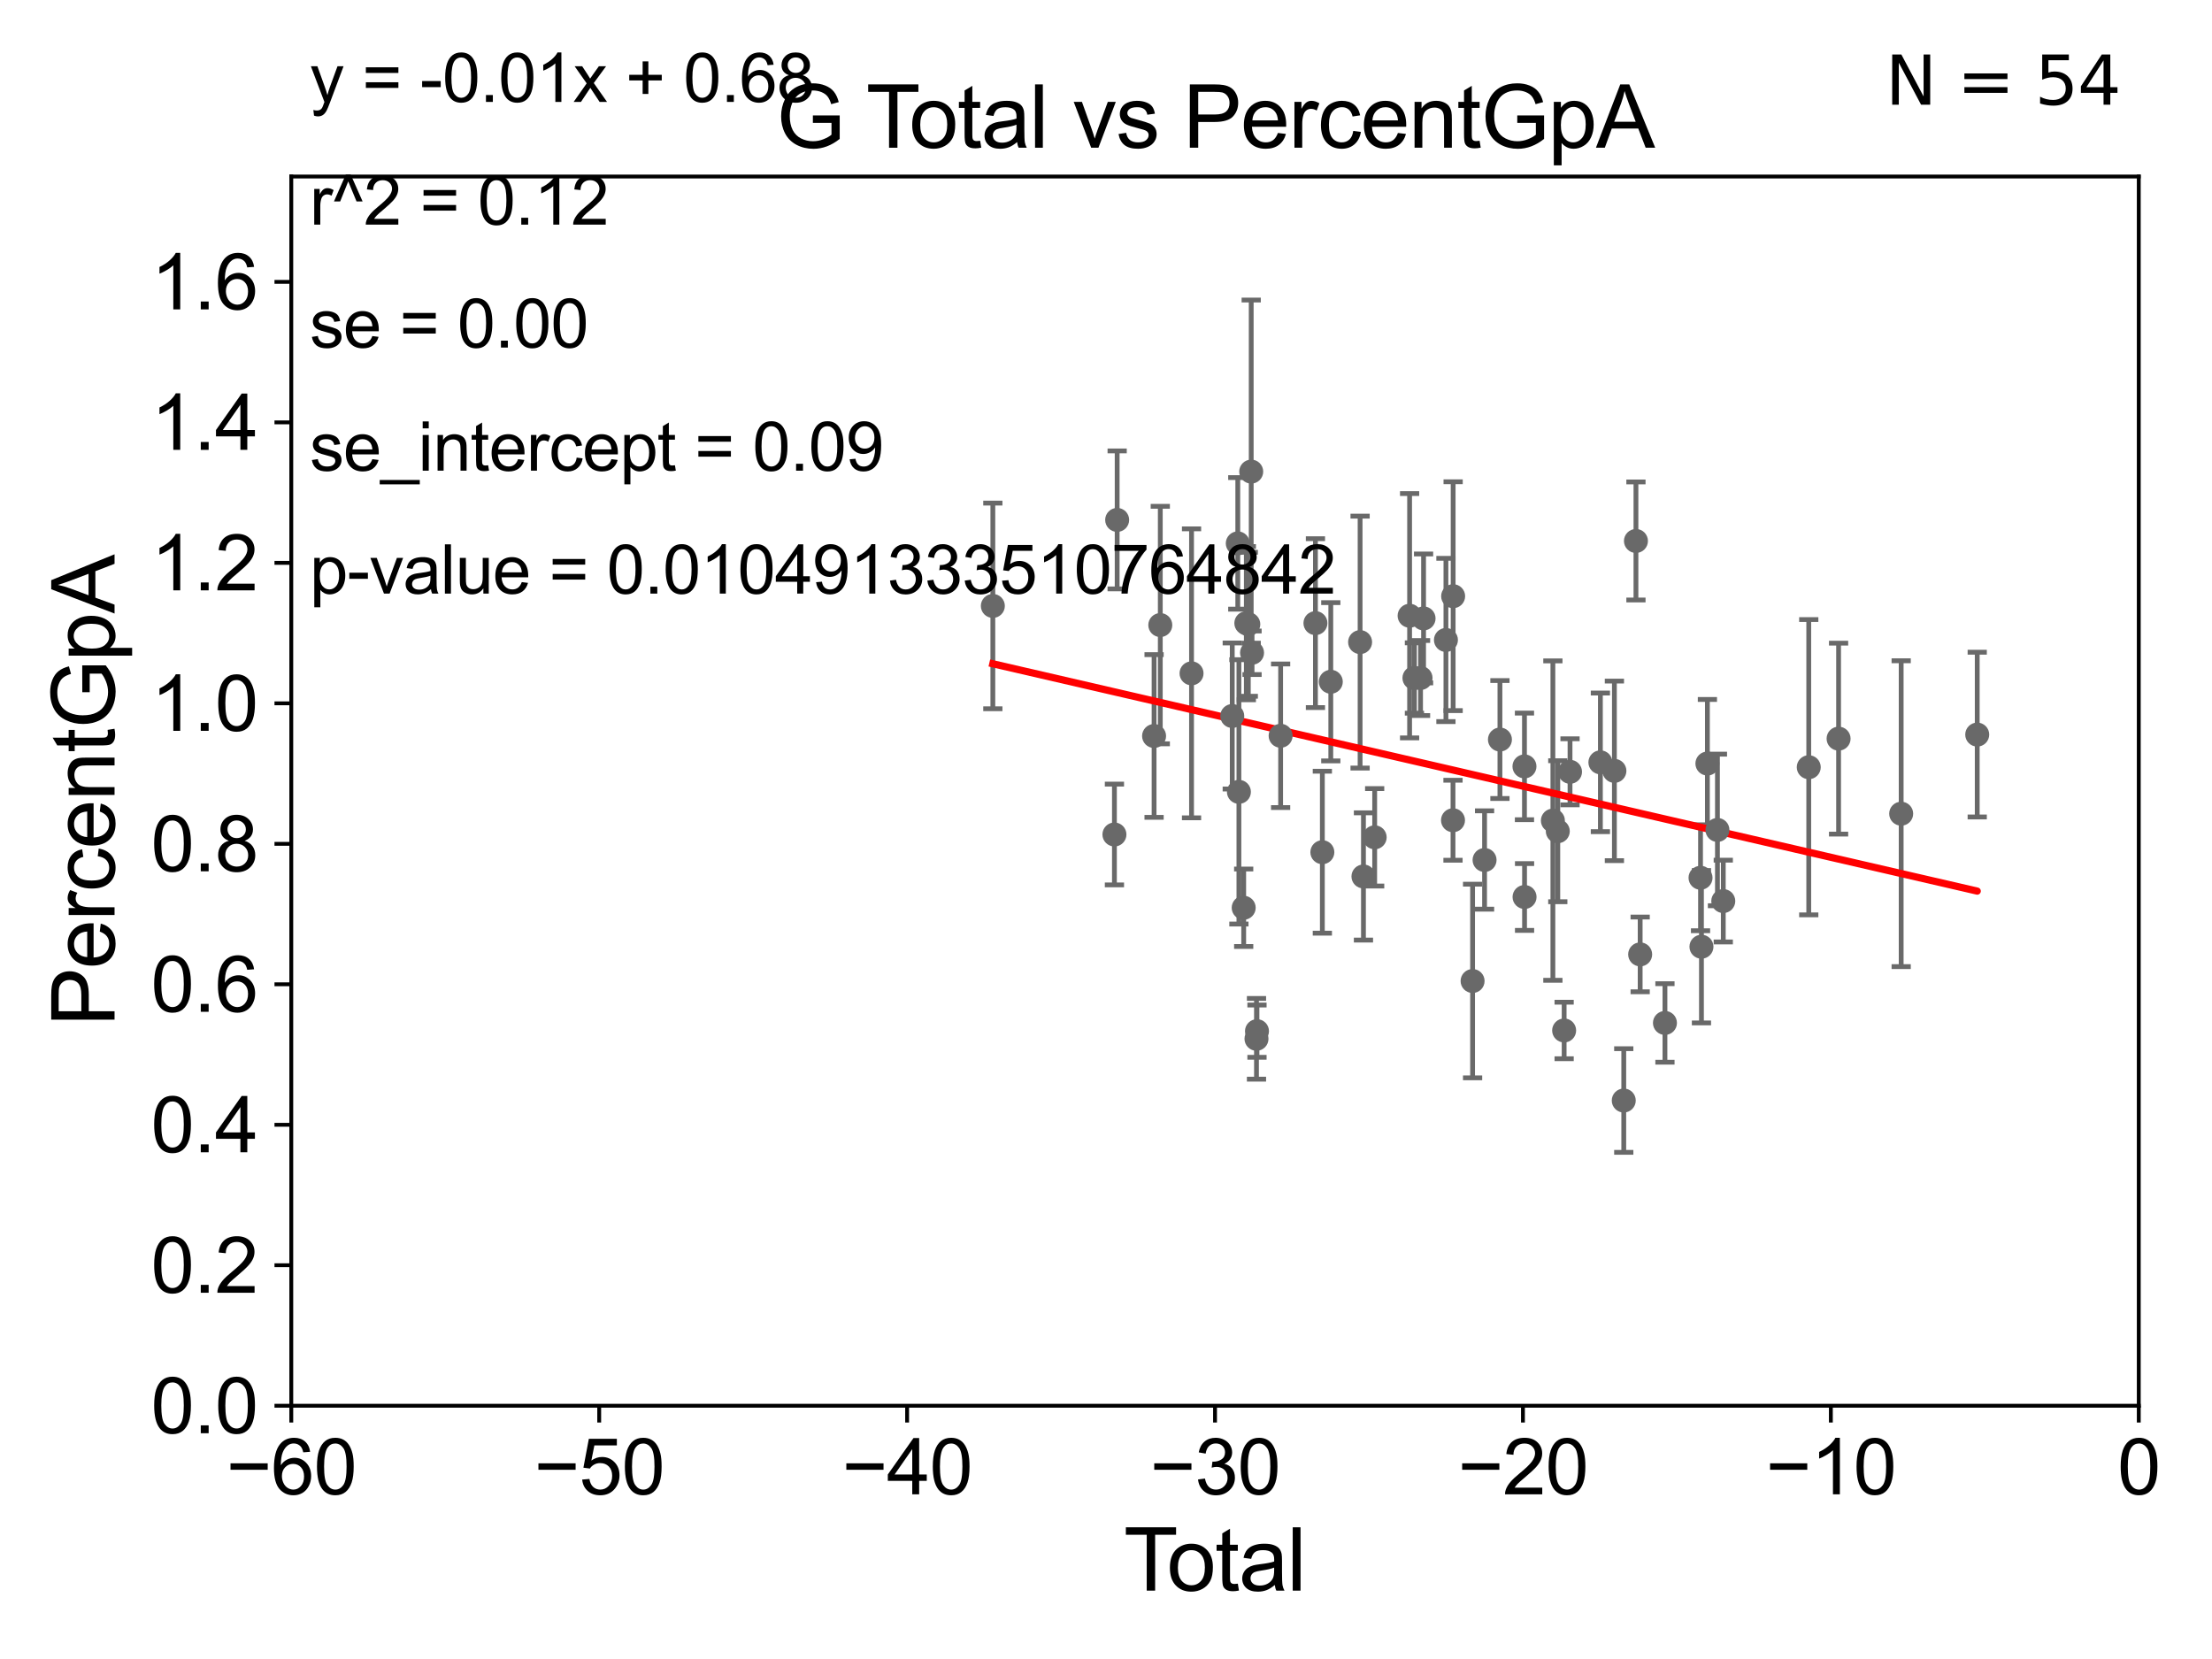 <?xml version="1.0" encoding="utf-8" standalone="no"?>
<!DOCTYPE svg PUBLIC "-//W3C//DTD SVG 1.1//EN"
  "http://www.w3.org/Graphics/SVG/1.1/DTD/svg11.dtd">
<svg xmlns:xlink="http://www.w3.org/1999/xlink" width="460.8pt" height="345.6pt" viewBox="0 0 460.8 345.6" xmlns="http://www.w3.org/2000/svg" version="1.1">
 <defs>
  <style type="text/css">*{stroke-linejoin: round; stroke-linecap: butt}</style>
 </defs>
 <g id="figure_1">
  <g id="patch_1">
   <path d="M 0 345.6 
L 460.8 345.6 
L 460.8 0 
L 0 0 
z
" style="fill: #ffffff"/>
  </g>
  <g id="axes_1">
   <g id="patch_2">
    <path d="M 60.68 292.84 
L 445.545 292.84 
L 445.545 36.775 
L 60.68 36.775 
z
" style="fill: #ffffff"/>
   </g>
   <g id="PathCollection_1">
    <defs>
     <path id="m08a3589c56" d="M 0 1.118 
C 0.297 1.118 0.581 1 0.791 0.791 
C 1 0.581 1.118 0.297 1.118 0 
C 1.118 -0.297 1 -0.581 0.791 -0.791 
C 0.581 -1 0.297 -1.118 0 -1.118 
C -0.297 -1.118 -0.581 -1 -0.791 -0.791 
C -1 -0.581 -1.118 -0.297 -1.118 0 
C -1.118 0.297 -1 0.581 -0.791 0.791 
C -0.581 1 -0.297 1.118 0 1.118 
z
" style="stroke: #696969"/>
    </defs>
    <g clip-path="url(#p1feae6ab9c)">
     <use xlink:href="#m08a3589c56" x="206.827" y="126.225" style="fill: #696969; stroke: #696969"/>
     <use xlink:href="#m08a3589c56" x="302.686" y="170.873" style="fill: #696969; stroke: #696969"/>
     <use xlink:href="#m08a3589c56" x="396.05" y="169.507" style="fill: #696969; stroke: #696969"/>
     <use xlink:href="#m08a3589c56" x="306.767" y="204.363" style="fill: #696969; stroke: #696969"/>
     <use xlink:href="#m08a3589c56" x="309.262" y="179.153" style="fill: #696969; stroke: #696969"/>
     <use xlink:href="#m08a3589c56" x="312.464" y="154.059" style="fill: #696969; stroke: #696969"/>
     <use xlink:href="#m08a3589c56" x="317.574" y="159.655" style="fill: #696969; stroke: #696969"/>
     <use xlink:href="#m08a3589c56" x="317.593" y="186.859" style="fill: #696969; stroke: #696969"/>
     <use xlink:href="#m08a3589c56" x="323.494" y="170.946" style="fill: #696969; stroke: #696969"/>
     <use xlink:href="#m08a3589c56" x="324.518" y="173.16" style="fill: #696969; stroke: #696969"/>
     <use xlink:href="#m08a3589c56" x="325.839" y="214.664" style="fill: #696969; stroke: #696969"/>
     <use xlink:href="#m08a3589c56" x="327.065" y="160.782" style="fill: #696969; stroke: #696969"/>
     <use xlink:href="#m08a3589c56" x="301.214" y="133.316" style="fill: #696969; stroke: #696969"/>
     <use xlink:href="#m08a3589c56" x="333.391" y="158.81" style="fill: #696969; stroke: #696969"/>
     <use xlink:href="#m08a3589c56" x="338.259" y="229.259" style="fill: #696969; stroke: #696969"/>
     <use xlink:href="#m08a3589c56" x="340.798" y="112.694" style="fill: #696969; stroke: #696969"/>
     <use xlink:href="#m08a3589c56" x="341.676" y="198.817" style="fill: #696969; stroke: #696969"/>
     <use xlink:href="#m08a3589c56" x="346.839" y="213.098" style="fill: #696969; stroke: #696969"/>
     <use xlink:href="#m08a3589c56" x="354.252" y="182.855" style="fill: #696969; stroke: #696969"/>
     <use xlink:href="#m08a3589c56" x="354.443" y="197.218" style="fill: #696969; stroke: #696969"/>
     <use xlink:href="#m08a3589c56" x="355.683" y="159.059" style="fill: #696969; stroke: #696969"/>
     <use xlink:href="#m08a3589c56" x="357.775" y="172.893" style="fill: #696969; stroke: #696969"/>
     <use xlink:href="#m08a3589c56" x="358.99" y="187.708" style="fill: #696969; stroke: #696969"/>
     <use xlink:href="#m08a3589c56" x="376.797" y="159.824" style="fill: #696969; stroke: #696969"/>
     <use xlink:href="#m08a3589c56" x="383.011" y="153.873" style="fill: #696969; stroke: #696969"/>
     <use xlink:href="#m08a3589c56" x="336.31" y="160.586" style="fill: #696969; stroke: #696969"/>
     <use xlink:href="#m08a3589c56" x="296.554" y="128.83" style="fill: #696969; stroke: #696969"/>
     <use xlink:href="#m08a3589c56" x="302.715" y="124.199" style="fill: #696969; stroke: #696969"/>
     <use xlink:href="#m08a3589c56" x="294.653" y="141.241" style="fill: #696969; stroke: #696969"/>
     <use xlink:href="#m08a3589c56" x="232.156" y="173.84" style="fill: #696969; stroke: #696969"/>
     <use xlink:href="#m08a3589c56" x="232.725" y="108.307" style="fill: #696969; stroke: #696969"/>
     <use xlink:href="#m08a3589c56" x="240.415" y="153.321" style="fill: #696969; stroke: #696969"/>
     <use xlink:href="#m08a3589c56" x="241.71" y="130.211" style="fill: #696969; stroke: #696969"/>
     <use xlink:href="#m08a3589c56" x="248.22" y="140.27" style="fill: #696969; stroke: #696969"/>
     <use xlink:href="#m08a3589c56" x="256.701" y="149.156" style="fill: #696969; stroke: #696969"/>
     <use xlink:href="#m08a3589c56" x="257.853" y="113.195" style="fill: #696969; stroke: #696969"/>
     <use xlink:href="#m08a3589c56" x="258.088" y="164.96" style="fill: #696969; stroke: #696969"/>
     <use xlink:href="#m08a3589c56" x="259.084" y="189.101" style="fill: #696969; stroke: #696969"/>
     <use xlink:href="#m08a3589c56" x="259.633" y="129.815" style="fill: #696969; stroke: #696969"/>
     <use xlink:href="#m08a3589c56" x="295.926" y="141.24" style="fill: #696969; stroke: #696969"/>
     <use xlink:href="#m08a3589c56" x="260.65" y="98.244" style="fill: #696969; stroke: #696969"/>
     <use xlink:href="#m08a3589c56" x="260.045" y="130.045" style="fill: #696969; stroke: #696969"/>
     <use xlink:href="#m08a3589c56" x="277.229" y="142.026" style="fill: #696969; stroke: #696969"/>
     <use xlink:href="#m08a3589c56" x="293.646" y="128.271" style="fill: #696969; stroke: #696969"/>
     <use xlink:href="#m08a3589c56" x="286.369" y="174.428" style="fill: #696969; stroke: #696969"/>
     <use xlink:href="#m08a3589c56" x="284.033" y="182.58" style="fill: #696969; stroke: #696969"/>
     <use xlink:href="#m08a3589c56" x="283.333" y="133.761" style="fill: #696969; stroke: #696969"/>
     <use xlink:href="#m08a3589c56" x="260.824" y="135.984" style="fill: #696969; stroke: #696969"/>
     <use xlink:href="#m08a3589c56" x="275.47" y="177.53" style="fill: #696969; stroke: #696969"/>
     <use xlink:href="#m08a3589c56" x="411.893" y="153.029" style="fill: #696969; stroke: #696969"/>
     <use xlink:href="#m08a3589c56" x="274.031" y="129.809" style="fill: #696969; stroke: #696969"/>
     <use xlink:href="#m08a3589c56" x="266.778" y="153.276" style="fill: #696969; stroke: #696969"/>
     <use xlink:href="#m08a3589c56" x="261.852" y="214.811" style="fill: #696969; stroke: #696969"/>
     <use xlink:href="#m08a3589c56" x="261.75" y="216.4" style="fill: #696969; stroke: #696969"/>
    </g>
   </g>
   <g id="matplotlib.axis_1">
    <g id="xtick_1">
     <g id="line2d_1">
      <defs>
       <path id="m8437cd91b9" d="M 0 0 
L 0 3.5 
" style="stroke: #000000; stroke-width: 0.8"/>
      </defs>
      <g>
       <use xlink:href="#m8437cd91b9" x="60.68" y="292.84" style="stroke: #000000; stroke-width: 0.8"/>
      </g>
     </g>
     <g id="text_1">
      <!-- −60 -->
      <g transform="translate(47.11 311.293)scale(0.16 -0.16)">
       <defs>
        <path id="ArialMT-2212" d="M 3381 1997 
L 356 1997 
L 356 2522 
L 3381 2522 
L 3381 1997 
z
" transform="scale(0.016)"/>
        <path id="ArialMT-36" d="M 3184 3459 
L 2625 3416 
Q 2550 3747 2413 3897 
Q 2184 4138 1850 4138 
Q 1581 4138 1378 3988 
Q 1113 3794 959 3422 
Q 806 3050 800 2363 
Q 1003 2672 1297 2822 
Q 1591 2972 1913 2972 
Q 2475 2972 2870 2558 
Q 3266 2144 3266 1488 
Q 3266 1056 3080 686 
Q 2894 316 2569 119 
Q 2244 -78 1831 -78 
Q 1128 -78 684 439 
Q 241 956 241 2144 
Q 241 3472 731 4075 
Q 1159 4600 1884 4600 
Q 2425 4600 2770 4297 
Q 3116 3994 3184 3459 
z
M 888 1484 
Q 888 1194 1011 928 
Q 1134 663 1356 523 
Q 1578 384 1822 384 
Q 2178 384 2434 671 
Q 2691 959 2691 1453 
Q 2691 1928 2437 2201 
Q 2184 2475 1800 2475 
Q 1419 2475 1153 2201 
Q 888 1928 888 1484 
z
" transform="scale(0.016)"/>
        <path id="ArialMT-30" d="M 266 2259 
Q 266 3072 433 3567 
Q 600 4063 929 4331 
Q 1259 4600 1759 4600 
Q 2128 4600 2406 4451 
Q 2684 4303 2865 4023 
Q 3047 3744 3150 3342 
Q 3253 2941 3253 2259 
Q 3253 1453 3087 958 
Q 2922 463 2592 192 
Q 2263 -78 1759 -78 
Q 1097 -78 719 397 
Q 266 969 266 2259 
z
M 844 2259 
Q 844 1131 1108 757 
Q 1372 384 1759 384 
Q 2147 384 2411 759 
Q 2675 1134 2675 2259 
Q 2675 3391 2411 3762 
Q 2147 4134 1753 4134 
Q 1366 4134 1134 3806 
Q 844 3388 844 2259 
z
" transform="scale(0.016)"/>
       </defs>
       <use xlink:href="#ArialMT-2212"/>
       <use xlink:href="#ArialMT-36" x="58.398"/>
       <use xlink:href="#ArialMT-30" x="114.014"/>
      </g>
     </g>
    </g>
    <g id="xtick_2">
     <g id="line2d_2">
      <g>
       <use xlink:href="#m8437cd91b9" x="124.824" y="292.84" style="stroke: #000000; stroke-width: 0.8"/>
      </g>
     </g>
     <g id="text_2">
      <!-- −50 -->
      <g transform="translate(111.254 311.293)scale(0.16 -0.16)">
       <defs>
        <path id="ArialMT-35" d="M 266 1200 
L 856 1250 
Q 922 819 1161 601 
Q 1400 384 1738 384 
Q 2144 384 2425 690 
Q 2706 997 2706 1503 
Q 2706 1984 2436 2262 
Q 2166 2541 1728 2541 
Q 1456 2541 1237 2417 
Q 1019 2294 894 2097 
L 366 2166 
L 809 4519 
L 3088 4519 
L 3088 3981 
L 1259 3981 
L 1013 2750 
Q 1425 3038 1878 3038 
Q 2478 3038 2890 2622 
Q 3303 2206 3303 1553 
Q 3303 931 2941 478 
Q 2500 -78 1738 -78 
Q 1113 -78 717 272 
Q 322 622 266 1200 
z
" transform="scale(0.016)"/>
       </defs>
       <use xlink:href="#ArialMT-2212"/>
       <use xlink:href="#ArialMT-35" x="58.398"/>
       <use xlink:href="#ArialMT-30" x="114.014"/>
      </g>
     </g>
    </g>
    <g id="xtick_3">
     <g id="line2d_3">
      <g>
       <use xlink:href="#m8437cd91b9" x="188.968" y="292.84" style="stroke: #000000; stroke-width: 0.8"/>
      </g>
     </g>
     <g id="text_3">
      <!-- −40 -->
      <g transform="translate(175.398 311.293)scale(0.16 -0.16)">
       <defs>
        <path id="ArialMT-34" d="M 2069 0 
L 2069 1097 
L 81 1097 
L 81 1613 
L 2172 4581 
L 2631 4581 
L 2631 1613 
L 3250 1613 
L 3250 1097 
L 2631 1097 
L 2631 0 
L 2069 0 
z
M 2069 1613 
L 2069 3678 
L 634 1613 
L 2069 1613 
z
" transform="scale(0.016)"/>
       </defs>
       <use xlink:href="#ArialMT-2212"/>
       <use xlink:href="#ArialMT-34" x="58.398"/>
       <use xlink:href="#ArialMT-30" x="114.014"/>
      </g>
     </g>
    </g>
    <g id="xtick_4">
     <g id="line2d_4">
      <g>
       <use xlink:href="#m8437cd91b9" x="253.113" y="292.84" style="stroke: #000000; stroke-width: 0.8"/>
      </g>
     </g>
     <g id="text_4">
      <!-- −30 -->
      <g transform="translate(239.542 311.293)scale(0.16 -0.16)">
       <defs>
        <path id="ArialMT-33" d="M 269 1209 
L 831 1284 
Q 928 806 1161 595 
Q 1394 384 1728 384 
Q 2125 384 2398 659 
Q 2672 934 2672 1341 
Q 2672 1728 2419 1979 
Q 2166 2231 1775 2231 
Q 1616 2231 1378 2169 
L 1441 2663 
Q 1497 2656 1531 2656 
Q 1891 2656 2178 2843 
Q 2466 3031 2466 3422 
Q 2466 3731 2256 3934 
Q 2047 4138 1716 4138 
Q 1388 4138 1169 3931 
Q 950 3725 888 3313 
L 325 3413 
Q 428 3978 793 4289 
Q 1159 4600 1703 4600 
Q 2078 4600 2393 4439 
Q 2709 4278 2876 4000 
Q 3044 3722 3044 3409 
Q 3044 3113 2884 2869 
Q 2725 2625 2413 2481 
Q 2819 2388 3044 2092 
Q 3269 1797 3269 1353 
Q 3269 753 2831 336 
Q 2394 -81 1725 -81 
Q 1122 -81 723 278 
Q 325 638 269 1209 
z
" transform="scale(0.016)"/>
       </defs>
       <use xlink:href="#ArialMT-2212"/>
       <use xlink:href="#ArialMT-33" x="58.398"/>
       <use xlink:href="#ArialMT-30" x="114.014"/>
      </g>
     </g>
    </g>
    <g id="xtick_5">
     <g id="line2d_5">
      <g>
       <use xlink:href="#m8437cd91b9" x="317.257" y="292.84" style="stroke: #000000; stroke-width: 0.8"/>
      </g>
     </g>
     <g id="text_5">
      <!-- −20 -->
      <g transform="translate(303.687 311.293)scale(0.16 -0.16)">
       <defs>
        <path id="ArialMT-32" d="M 3222 541 
L 3222 0 
L 194 0 
Q 188 203 259 391 
Q 375 700 629 1000 
Q 884 1300 1366 1694 
Q 2113 2306 2375 2664 
Q 2638 3022 2638 3341 
Q 2638 3675 2398 3904 
Q 2159 4134 1775 4134 
Q 1369 4134 1125 3890 
Q 881 3647 878 3216 
L 300 3275 
Q 359 3922 746 4261 
Q 1134 4600 1788 4600 
Q 2447 4600 2831 4234 
Q 3216 3869 3216 3328 
Q 3216 3053 3103 2787 
Q 2991 2522 2730 2228 
Q 2469 1934 1863 1422 
Q 1356 997 1212 845 
Q 1069 694 975 541 
L 3222 541 
z
" transform="scale(0.016)"/>
       </defs>
       <use xlink:href="#ArialMT-2212"/>
       <use xlink:href="#ArialMT-32" x="58.398"/>
       <use xlink:href="#ArialMT-30" x="114.014"/>
      </g>
     </g>
    </g>
    <g id="xtick_6">
     <g id="line2d_6">
      <g>
       <use xlink:href="#m8437cd91b9" x="381.401" y="292.84" style="stroke: #000000; stroke-width: 0.8"/>
      </g>
     </g>
     <g id="text_6">
      <!-- −10 -->
      <g transform="translate(367.831 311.293)scale(0.16 -0.16)">
       <defs>
        <path id="ArialMT-31" d="M 2384 0 
L 1822 0 
L 1822 3584 
Q 1619 3391 1289 3197 
Q 959 3003 697 2906 
L 697 3450 
Q 1169 3672 1522 3987 
Q 1875 4303 2022 4600 
L 2384 4600 
L 2384 0 
z
" transform="scale(0.016)"/>
       </defs>
       <use xlink:href="#ArialMT-2212"/>
       <use xlink:href="#ArialMT-31" x="58.398"/>
       <use xlink:href="#ArialMT-30" x="114.014"/>
      </g>
     </g>
    </g>
    <g id="xtick_7">
     <g id="line2d_7">
      <g>
       <use xlink:href="#m8437cd91b9" x="445.545" y="292.84" style="stroke: #000000; stroke-width: 0.8"/>
      </g>
     </g>
     <g id="text_7">
      <!-- 0 -->
      <g transform="translate(441.096 311.293)scale(0.16 -0.16)">
       <use xlink:href="#ArialMT-30"/>
      </g>
     </g>
    </g>
    <g id="text_8">
     <!-- Total -->
     <g transform="translate(234.107 331.357)scale(0.18 -0.18)">
      <defs>
       <path id="ArialMT-54" d="M 1659 0 
L 1659 4041 
L 150 4041 
L 150 4581 
L 3781 4581 
L 3781 4041 
L 2266 4041 
L 2266 0 
L 1659 0 
z
" transform="scale(0.016)"/>
       <path id="ArialMT-6f" d="M 213 1659 
Q 213 2581 725 3025 
Q 1153 3394 1769 3394 
Q 2453 3394 2887 2945 
Q 3322 2497 3322 1706 
Q 3322 1066 3130 698 
Q 2938 331 2570 128 
Q 2203 -75 1769 -75 
Q 1072 -75 642 372 
Q 213 819 213 1659 
z
M 791 1659 
Q 791 1022 1069 705 
Q 1347 388 1769 388 
Q 2188 388 2466 706 
Q 2744 1025 2744 1678 
Q 2744 2294 2464 2611 
Q 2184 2928 1769 2928 
Q 1347 2928 1069 2612 
Q 791 2297 791 1659 
z
" transform="scale(0.016)"/>
       <path id="ArialMT-74" d="M 1650 503 
L 1731 6 
Q 1494 -44 1306 -44 
Q 1000 -44 831 53 
Q 663 150 594 308 
Q 525 466 525 972 
L 525 2881 
L 113 2881 
L 113 3319 
L 525 3319 
L 525 4141 
L 1084 4478 
L 1084 3319 
L 1650 3319 
L 1650 2881 
L 1084 2881 
L 1084 941 
Q 1084 700 1114 631 
Q 1144 563 1211 522 
Q 1278 481 1403 481 
Q 1497 481 1650 503 
z
" transform="scale(0.016)"/>
       <path id="ArialMT-61" d="M 2588 409 
Q 2275 144 1986 34 
Q 1697 -75 1366 -75 
Q 819 -75 525 192 
Q 231 459 231 875 
Q 231 1119 342 1320 
Q 453 1522 633 1644 
Q 813 1766 1038 1828 
Q 1203 1872 1538 1913 
Q 2219 1994 2541 2106 
Q 2544 2222 2544 2253 
Q 2544 2597 2384 2738 
Q 2169 2928 1744 2928 
Q 1347 2928 1158 2789 
Q 969 2650 878 2297 
L 328 2372 
Q 403 2725 575 2942 
Q 747 3159 1072 3276 
Q 1397 3394 1825 3394 
Q 2250 3394 2515 3294 
Q 2781 3194 2906 3042 
Q 3031 2891 3081 2659 
Q 3109 2516 3109 2141 
L 3109 1391 
Q 3109 606 3145 398 
Q 3181 191 3288 0 
L 2700 0 
Q 2613 175 2588 409 
z
M 2541 1666 
Q 2234 1541 1622 1453 
Q 1275 1403 1131 1340 
Q 988 1278 909 1158 
Q 831 1038 831 891 
Q 831 666 1001 516 
Q 1172 366 1500 366 
Q 1825 366 2078 508 
Q 2331 650 2450 897 
Q 2541 1088 2541 1459 
L 2541 1666 
z
" transform="scale(0.016)"/>
       <path id="ArialMT-6c" d="M 409 0 
L 409 4581 
L 972 4581 
L 972 0 
L 409 0 
z
" transform="scale(0.016)"/>
      </defs>
      <use xlink:href="#ArialMT-54"/>
      <use xlink:href="#ArialMT-6f" x="49.959"/>
      <use xlink:href="#ArialMT-74" x="105.574"/>
      <use xlink:href="#ArialMT-61" x="133.357"/>
      <use xlink:href="#ArialMT-6c" x="188.973"/>
     </g>
    </g>
   </g>
   <g id="matplotlib.axis_2">
    <g id="ytick_1">
     <g id="line2d_8">
      <defs>
       <path id="m52ee559c45" d="M 0 0 
L -3.5 0 
" style="stroke: #000000; stroke-width: 0.8"/>
      </defs>
      <g>
       <use xlink:href="#m52ee559c45" x="60.68" y="292.84" style="stroke: #000000; stroke-width: 0.8"/>
      </g>
     </g>
     <g id="text_9">
      <!-- 0.0 -->
      <g transform="translate(31.44 298.566)scale(0.16 -0.16)">
       <defs>
        <path id="ArialMT-2e" d="M 581 0 
L 581 641 
L 1222 641 
L 1222 0 
L 581 0 
z
" transform="scale(0.016)"/>
       </defs>
       <use xlink:href="#ArialMT-30"/>
       <use xlink:href="#ArialMT-2e" x="55.615"/>
       <use xlink:href="#ArialMT-30" x="83.398"/>
      </g>
     </g>
    </g>
    <g id="ytick_2">
     <g id="line2d_9">
      <g>
       <use xlink:href="#m52ee559c45" x="60.68" y="263.575" style="stroke: #000000; stroke-width: 0.8"/>
      </g>
     </g>
     <g id="text_10">
      <!-- 0.2 -->
      <g transform="translate(31.44 269.302)scale(0.16 -0.16)">
       <use xlink:href="#ArialMT-30"/>
       <use xlink:href="#ArialMT-2e" x="55.615"/>
       <use xlink:href="#ArialMT-32" x="83.398"/>
      </g>
     </g>
    </g>
    <g id="ytick_3">
     <g id="line2d_10">
      <g>
       <use xlink:href="#m52ee559c45" x="60.68" y="234.311" style="stroke: #000000; stroke-width: 0.8"/>
      </g>
     </g>
     <g id="text_11">
      <!-- 0.4 -->
      <g transform="translate(31.44 240.037)scale(0.16 -0.16)">
       <use xlink:href="#ArialMT-30"/>
       <use xlink:href="#ArialMT-2e" x="55.615"/>
       <use xlink:href="#ArialMT-34" x="83.398"/>
      </g>
     </g>
    </g>
    <g id="ytick_4">
     <g id="line2d_11">
      <g>
       <use xlink:href="#m52ee559c45" x="60.68" y="205.046" style="stroke: #000000; stroke-width: 0.8"/>
      </g>
     </g>
     <g id="text_12">
      <!-- 0.6 -->
      <g transform="translate(31.44 210.772)scale(0.16 -0.16)">
       <use xlink:href="#ArialMT-30"/>
       <use xlink:href="#ArialMT-2e" x="55.615"/>
       <use xlink:href="#ArialMT-36" x="83.398"/>
      </g>
     </g>
    </g>
    <g id="ytick_5">
     <g id="line2d_12">
      <g>
       <use xlink:href="#m52ee559c45" x="60.68" y="175.782" style="stroke: #000000; stroke-width: 0.8"/>
      </g>
     </g>
     <g id="text_13">
      <!-- 0.8 -->
      <g transform="translate(31.44 181.508)scale(0.16 -0.16)">
       <defs>
        <path id="ArialMT-38" d="M 1131 2484 
Q 781 2613 612 2850 
Q 444 3088 444 3419 
Q 444 3919 803 4259 
Q 1163 4600 1759 4600 
Q 2359 4600 2725 4251 
Q 3091 3903 3091 3403 
Q 3091 3084 2923 2848 
Q 2756 2613 2416 2484 
Q 2838 2347 3058 2040 
Q 3278 1734 3278 1309 
Q 3278 722 2862 322 
Q 2447 -78 1769 -78 
Q 1091 -78 675 323 
Q 259 725 259 1325 
Q 259 1772 486 2073 
Q 713 2375 1131 2484 
z
M 1019 3438 
Q 1019 3113 1228 2906 
Q 1438 2700 1772 2700 
Q 2097 2700 2305 2904 
Q 2513 3109 2513 3406 
Q 2513 3716 2298 3927 
Q 2084 4138 1766 4138 
Q 1444 4138 1231 3931 
Q 1019 3725 1019 3438 
z
M 838 1322 
Q 838 1081 952 856 
Q 1066 631 1291 507 
Q 1516 384 1775 384 
Q 2178 384 2440 643 
Q 2703 903 2703 1303 
Q 2703 1709 2433 1975 
Q 2163 2241 1756 2241 
Q 1359 2241 1098 1978 
Q 838 1716 838 1322 
z
" transform="scale(0.016)"/>
       </defs>
       <use xlink:href="#ArialMT-30"/>
       <use xlink:href="#ArialMT-2e" x="55.615"/>
       <use xlink:href="#ArialMT-38" x="83.398"/>
      </g>
     </g>
    </g>
    <g id="ytick_6">
     <g id="line2d_13">
      <g>
       <use xlink:href="#m52ee559c45" x="60.68" y="146.517" style="stroke: #000000; stroke-width: 0.8"/>
      </g>
     </g>
     <g id="text_14">
      <!-- 1.0 -->
      <g transform="translate(31.44 152.243)scale(0.16 -0.16)">
       <use xlink:href="#ArialMT-31"/>
       <use xlink:href="#ArialMT-2e" x="55.615"/>
       <use xlink:href="#ArialMT-30" x="83.398"/>
      </g>
     </g>
    </g>
    <g id="ytick_7">
     <g id="line2d_14">
      <g>
       <use xlink:href="#m52ee559c45" x="60.68" y="117.252" style="stroke: #000000; stroke-width: 0.8"/>
      </g>
     </g>
     <g id="text_15">
      <!-- 1.2 -->
      <g transform="translate(31.44 122.979)scale(0.16 -0.16)">
       <use xlink:href="#ArialMT-31"/>
       <use xlink:href="#ArialMT-2e" x="55.615"/>
       <use xlink:href="#ArialMT-32" x="83.398"/>
      </g>
     </g>
    </g>
    <g id="ytick_8">
     <g id="line2d_15">
      <g>
       <use xlink:href="#m52ee559c45" x="60.68" y="87.988" style="stroke: #000000; stroke-width: 0.8"/>
      </g>
     </g>
     <g id="text_16">
      <!-- 1.4 -->
      <g transform="translate(31.44 93.714)scale(0.16 -0.16)">
       <use xlink:href="#ArialMT-31"/>
       <use xlink:href="#ArialMT-2e" x="55.615"/>
       <use xlink:href="#ArialMT-34" x="83.398"/>
      </g>
     </g>
    </g>
    <g id="ytick_9">
     <g id="line2d_16">
      <g>
       <use xlink:href="#m52ee559c45" x="60.68" y="58.723" style="stroke: #000000; stroke-width: 0.8"/>
      </g>
     </g>
     <g id="text_17">
      <!-- 1.6 -->
      <g transform="translate(31.44 64.45)scale(0.16 -0.16)">
       <use xlink:href="#ArialMT-31"/>
       <use xlink:href="#ArialMT-2e" x="55.615"/>
       <use xlink:href="#ArialMT-36" x="83.398"/>
      </g>
     </g>
    </g>
    <g id="text_18">
     <!-- PercentGpA -->
     <g transform="translate(23.863 213.831)rotate(-90)scale(0.18 -0.18)">
      <defs>
       <path id="ArialMT-50" d="M 494 0 
L 494 4581 
L 2222 4581 
Q 2678 4581 2919 4538 
Q 3256 4481 3484 4323 
Q 3713 4166 3852 3881 
Q 3991 3597 3991 3256 
Q 3991 2672 3619 2267 
Q 3247 1863 2275 1863 
L 1100 1863 
L 1100 0 
L 494 0 
z
M 1100 2403 
L 2284 2403 
Q 2872 2403 3119 2622 
Q 3366 2841 3366 3238 
Q 3366 3525 3220 3729 
Q 3075 3934 2838 4000 
Q 2684 4041 2272 4041 
L 1100 4041 
L 1100 2403 
z
" transform="scale(0.016)"/>
       <path id="ArialMT-65" d="M 2694 1069 
L 3275 997 
Q 3138 488 2766 206 
Q 2394 -75 1816 -75 
Q 1088 -75 661 373 
Q 234 822 234 1631 
Q 234 2469 665 2931 
Q 1097 3394 1784 3394 
Q 2450 3394 2872 2941 
Q 3294 2488 3294 1666 
Q 3294 1616 3291 1516 
L 816 1516 
Q 847 969 1125 678 
Q 1403 388 1819 388 
Q 2128 388 2347 550 
Q 2566 713 2694 1069 
z
M 847 1978 
L 2700 1978 
Q 2663 2397 2488 2606 
Q 2219 2931 1791 2931 
Q 1403 2931 1139 2672 
Q 875 2413 847 1978 
z
" transform="scale(0.016)"/>
       <path id="ArialMT-72" d="M 416 0 
L 416 3319 
L 922 3319 
L 922 2816 
Q 1116 3169 1280 3281 
Q 1444 3394 1641 3394 
Q 1925 3394 2219 3213 
L 2025 2691 
Q 1819 2813 1613 2813 
Q 1428 2813 1281 2702 
Q 1134 2591 1072 2394 
Q 978 2094 978 1738 
L 978 0 
L 416 0 
z
" transform="scale(0.016)"/>
       <path id="ArialMT-63" d="M 2588 1216 
L 3141 1144 
Q 3050 572 2676 248 
Q 2303 -75 1759 -75 
Q 1078 -75 664 370 
Q 250 816 250 1647 
Q 250 2184 428 2587 
Q 606 2991 970 3192 
Q 1334 3394 1763 3394 
Q 2303 3394 2647 3120 
Q 2991 2847 3088 2344 
L 2541 2259 
Q 2463 2594 2264 2762 
Q 2066 2931 1784 2931 
Q 1359 2931 1093 2626 
Q 828 2322 828 1663 
Q 828 994 1084 691 
Q 1341 388 1753 388 
Q 2084 388 2306 591 
Q 2528 794 2588 1216 
z
" transform="scale(0.016)"/>
       <path id="ArialMT-6e" d="M 422 0 
L 422 3319 
L 928 3319 
L 928 2847 
Q 1294 3394 1984 3394 
Q 2284 3394 2536 3286 
Q 2788 3178 2913 3003 
Q 3038 2828 3088 2588 
Q 3119 2431 3119 2041 
L 3119 0 
L 2556 0 
L 2556 2019 
Q 2556 2363 2490 2533 
Q 2425 2703 2258 2804 
Q 2091 2906 1866 2906 
Q 1506 2906 1245 2678 
Q 984 2450 984 1813 
L 984 0 
L 422 0 
z
" transform="scale(0.016)"/>
       <path id="ArialMT-47" d="M 2638 1797 
L 2638 2334 
L 4578 2338 
L 4578 638 
Q 4131 281 3656 101 
Q 3181 -78 2681 -78 
Q 2006 -78 1454 211 
Q 903 500 622 1047 
Q 341 1594 341 2269 
Q 341 2938 620 3517 
Q 900 4097 1425 4378 
Q 1950 4659 2634 4659 
Q 3131 4659 3532 4498 
Q 3934 4338 4162 4050 
Q 4391 3763 4509 3300 
L 3963 3150 
Q 3859 3500 3706 3700 
Q 3553 3900 3268 4020 
Q 2984 4141 2638 4141 
Q 2222 4141 1919 4014 
Q 1616 3888 1430 3681 
Q 1244 3475 1141 3228 
Q 966 2803 966 2306 
Q 966 1694 1177 1281 
Q 1388 869 1791 669 
Q 2194 469 2647 469 
Q 3041 469 3416 620 
Q 3791 772 3984 944 
L 3984 1797 
L 2638 1797 
z
" transform="scale(0.016)"/>
       <path id="ArialMT-70" d="M 422 -1272 
L 422 3319 
L 934 3319 
L 934 2888 
Q 1116 3141 1344 3267 
Q 1572 3394 1897 3394 
Q 2322 3394 2647 3175 
Q 2972 2956 3137 2557 
Q 3303 2159 3303 1684 
Q 3303 1175 3120 767 
Q 2938 359 2589 142 
Q 2241 -75 1856 -75 
Q 1575 -75 1351 44 
Q 1128 163 984 344 
L 984 -1272 
L 422 -1272 
z
M 931 1641 
Q 931 1000 1190 694 
Q 1450 388 1819 388 
Q 2194 388 2461 705 
Q 2728 1022 2728 1688 
Q 2728 2322 2467 2637 
Q 2206 2953 1844 2953 
Q 1484 2953 1207 2617 
Q 931 2281 931 1641 
z
" transform="scale(0.016)"/>
       <path id="ArialMT-41" d="M -9 0 
L 1750 4581 
L 2403 4581 
L 4278 0 
L 3588 0 
L 3053 1388 
L 1138 1388 
L 634 0 
L -9 0 
z
M 1313 1881 
L 2866 1881 
L 2388 3150 
Q 2169 3728 2063 4100 
Q 1975 3659 1816 3225 
L 1313 1881 
z
" transform="scale(0.016)"/>
      </defs>
      <use xlink:href="#ArialMT-50"/>
      <use xlink:href="#ArialMT-65" x="66.699"/>
      <use xlink:href="#ArialMT-72" x="122.314"/>
      <use xlink:href="#ArialMT-63" x="155.615"/>
      <use xlink:href="#ArialMT-65" x="205.615"/>
      <use xlink:href="#ArialMT-6e" x="261.23"/>
      <use xlink:href="#ArialMT-74" x="316.846"/>
      <use xlink:href="#ArialMT-47" x="344.629"/>
      <use xlink:href="#ArialMT-70" x="422.412"/>
      <use xlink:href="#ArialMT-41" x="478.027"/>
     </g>
    </g>
   </g>
   <g id="LineCollection_1">
    <path d="M 206.827 147.644 
L 206.827 104.806 
" clip-path="url(#p1feae6ab9c)" style="fill: none; stroke: #696969"/>
    <path d="M 302.686 179.204 
L 302.686 162.542 
" clip-path="url(#p1feae6ab9c)" style="fill: none; stroke: #696969"/>
    <path d="M 396.05 201.362 
L 396.05 137.652 
" clip-path="url(#p1feae6ab9c)" style="fill: none; stroke: #696969"/>
    <path d="M 306.767 224.535 
L 306.767 184.191 
" clip-path="url(#p1feae6ab9c)" style="fill: none; stroke: #696969"/>
    <path d="M 309.262 189.393 
L 309.262 168.912 
" clip-path="url(#p1feae6ab9c)" style="fill: none; stroke: #696969"/>
    <path d="M 312.464 166.344 
L 312.464 141.774 
" clip-path="url(#p1feae6ab9c)" style="fill: none; stroke: #696969"/>
    <path d="M 317.574 170.762 
L 317.574 148.549 
" clip-path="url(#p1feae6ab9c)" style="fill: none; stroke: #696969"/>
    <path d="M 317.593 193.819 
L 317.593 179.899 
" clip-path="url(#p1feae6ab9c)" style="fill: none; stroke: #696969"/>
    <path d="M 323.494 204.216 
L 323.494 137.675 
" clip-path="url(#p1feae6ab9c)" style="fill: none; stroke: #696969"/>
    <path d="M 324.518 187.848 
L 324.518 158.473 
" clip-path="url(#p1feae6ab9c)" style="fill: none; stroke: #696969"/>
    <path d="M 325.839 220.552 
L 325.839 208.777 
" clip-path="url(#p1feae6ab9c)" style="fill: none; stroke: #696969"/>
    <path d="M 327.065 167.666 
L 327.065 153.898 
" clip-path="url(#p1feae6ab9c)" style="fill: none; stroke: #696969"/>
    <path d="M 301.214 150.319 
L 301.214 116.313 
" clip-path="url(#p1feae6ab9c)" style="fill: none; stroke: #696969"/>
    <path d="M 333.391 173.248 
L 333.391 144.373 
" clip-path="url(#p1feae6ab9c)" style="fill: none; stroke: #696969"/>
    <path d="M 338.259 240.051 
L 338.259 218.466 
" clip-path="url(#p1feae6ab9c)" style="fill: none; stroke: #696969"/>
    <path d="M 340.798 124.987 
L 340.798 100.401 
" clip-path="url(#p1feae6ab9c)" style="fill: none; stroke: #696969"/>
    <path d="M 341.676 206.602 
L 341.676 191.033 
" clip-path="url(#p1feae6ab9c)" style="fill: none; stroke: #696969"/>
    <path d="M 346.839 221.275 
L 346.839 204.922 
" clip-path="url(#p1feae6ab9c)" style="fill: none; stroke: #696969"/>
    <path d="M 354.252 193.889 
L 354.252 171.821 
" clip-path="url(#p1feae6ab9c)" style="fill: none; stroke: #696969"/>
    <path d="M 354.443 213.092 
L 354.443 181.345 
" clip-path="url(#p1feae6ab9c)" style="fill: none; stroke: #696969"/>
    <path d="M 355.683 172.405 
L 355.683 145.712 
" clip-path="url(#p1feae6ab9c)" style="fill: none; stroke: #696969"/>
    <path d="M 357.775 188.684 
L 357.775 157.102 
" clip-path="url(#p1feae6ab9c)" style="fill: none; stroke: #696969"/>
    <path d="M 358.99 196.225 
L 358.99 179.191 
" clip-path="url(#p1feae6ab9c)" style="fill: none; stroke: #696969"/>
    <path d="M 376.797 190.579 
L 376.797 129.068 
" clip-path="url(#p1feae6ab9c)" style="fill: none; stroke: #696969"/>
    <path d="M 383.011 173.761 
L 383.011 133.985 
" clip-path="url(#p1feae6ab9c)" style="fill: none; stroke: #696969"/>
    <path d="M 336.31 179.29 
L 336.31 141.882 
" clip-path="url(#p1feae6ab9c)" style="fill: none; stroke: #696969"/>
    <path d="M 296.554 142.256 
L 296.554 115.404 
" clip-path="url(#p1feae6ab9c)" style="fill: none; stroke: #696969"/>
    <path d="M 302.715 148.034 
L 302.715 100.364 
" clip-path="url(#p1feae6ab9c)" style="fill: none; stroke: #696969"/>
    <path d="M 294.653 148.57 
L 294.653 133.913 
" clip-path="url(#p1feae6ab9c)" style="fill: none; stroke: #696969"/>
    <path d="M 232.156 184.335 
L 232.156 163.345 
" clip-path="url(#p1feae6ab9c)" style="fill: none; stroke: #696969"/>
    <path d="M 232.725 122.681 
L 232.725 93.933 
" clip-path="url(#p1feae6ab9c)" style="fill: none; stroke: #696969"/>
    <path d="M 240.415 170.269 
L 240.415 136.372 
" clip-path="url(#p1feae6ab9c)" style="fill: none; stroke: #696969"/>
    <path d="M 241.71 154.95 
L 241.71 105.473 
" clip-path="url(#p1feae6ab9c)" style="fill: none; stroke: #696969"/>
    <path d="M 248.22 170.369 
L 248.22 110.171 
" clip-path="url(#p1feae6ab9c)" style="fill: none; stroke: #696969"/>
    <path d="M 256.701 164.366 
L 256.701 133.946 
" clip-path="url(#p1feae6ab9c)" style="fill: none; stroke: #696969"/>
    <path d="M 257.853 126.9 
L 257.853 99.49 
" clip-path="url(#p1feae6ab9c)" style="fill: none; stroke: #696969"/>
    <path d="M 258.088 192.492 
L 258.088 137.428 
" clip-path="url(#p1feae6ab9c)" style="fill: none; stroke: #696969"/>
    <path d="M 259.084 197.169 
L 259.084 181.032 
" clip-path="url(#p1feae6ab9c)" style="fill: none; stroke: #696969"/>
    <path d="M 259.633 145.774 
L 259.633 113.856 
" clip-path="url(#p1feae6ab9c)" style="fill: none; stroke: #696969"/>
    <path d="M 295.926 149.056 
L 295.926 133.425 
" clip-path="url(#p1feae6ab9c)" style="fill: none; stroke: #696969"/>
    <path d="M 260.65 133.986 
L 260.65 62.503 
" clip-path="url(#p1feae6ab9c)" style="fill: none; stroke: #696969"/>
    <path d="M 260.045 145.04 
L 260.045 115.05 
" clip-path="url(#p1feae6ab9c)" style="fill: none; stroke: #696969"/>
    <path d="M 277.229 158.513 
L 277.229 125.539 
" clip-path="url(#p1feae6ab9c)" style="fill: none; stroke: #696969"/>
    <path d="M 293.646 153.721 
L 293.646 102.821 
" clip-path="url(#p1feae6ab9c)" style="fill: none; stroke: #696969"/>
    <path d="M 286.369 184.578 
L 286.369 164.278 
" clip-path="url(#p1feae6ab9c)" style="fill: none; stroke: #696969"/>
    <path d="M 284.033 195.833 
L 284.033 169.327 
" clip-path="url(#p1feae6ab9c)" style="fill: none; stroke: #696969"/>
    <path d="M 283.333 160.002 
L 283.333 107.521 
" clip-path="url(#p1feae6ab9c)" style="fill: none; stroke: #696969"/>
    <path d="M 260.824 140.52 
L 260.824 131.448 
" clip-path="url(#p1feae6ab9c)" style="fill: none; stroke: #696969"/>
    <path d="M 275.47 194.397 
L 275.47 160.662 
" clip-path="url(#p1feae6ab9c)" style="fill: none; stroke: #696969"/>
    <path d="M 411.893 170.188 
L 411.893 135.87 
" clip-path="url(#p1feae6ab9c)" style="fill: none; stroke: #696969"/>
    <path d="M 274.031 147.398 
L 274.031 112.22 
" clip-path="url(#p1feae6ab9c)" style="fill: none; stroke: #696969"/>
    <path d="M 266.778 168.229 
L 266.778 138.323 
" clip-path="url(#p1feae6ab9c)" style="fill: none; stroke: #696969"/>
    <path d="M 261.852 220.259 
L 261.852 209.363 
" clip-path="url(#p1feae6ab9c)" style="fill: none; stroke: #696969"/>
    <path d="M 261.75 224.807 
L 261.75 207.993 
" clip-path="url(#p1feae6ab9c)" style="fill: none; stroke: #696969"/>
   </g>
   <g id="line2d_17">
    <defs>
     <path id="m24ee8c1e62" d="M 2 0 
L -2 -0 
" style="stroke: #696969"/>
    </defs>
    <g clip-path="url(#p1feae6ab9c)">
     <use xlink:href="#m24ee8c1e62" x="206.827" y="147.644" style="fill: #696969; stroke: #696969"/>
     <use xlink:href="#m24ee8c1e62" x="302.686" y="179.204" style="fill: #696969; stroke: #696969"/>
     <use xlink:href="#m24ee8c1e62" x="396.05" y="201.362" style="fill: #696969; stroke: #696969"/>
     <use xlink:href="#m24ee8c1e62" x="306.767" y="224.535" style="fill: #696969; stroke: #696969"/>
     <use xlink:href="#m24ee8c1e62" x="309.262" y="189.393" style="fill: #696969; stroke: #696969"/>
     <use xlink:href="#m24ee8c1e62" x="312.464" y="166.344" style="fill: #696969; stroke: #696969"/>
     <use xlink:href="#m24ee8c1e62" x="317.574" y="170.762" style="fill: #696969; stroke: #696969"/>
     <use xlink:href="#m24ee8c1e62" x="317.593" y="193.819" style="fill: #696969; stroke: #696969"/>
     <use xlink:href="#m24ee8c1e62" x="323.494" y="204.216" style="fill: #696969; stroke: #696969"/>
     <use xlink:href="#m24ee8c1e62" x="324.518" y="187.848" style="fill: #696969; stroke: #696969"/>
     <use xlink:href="#m24ee8c1e62" x="325.839" y="220.552" style="fill: #696969; stroke: #696969"/>
     <use xlink:href="#m24ee8c1e62" x="327.065" y="167.666" style="fill: #696969; stroke: #696969"/>
     <use xlink:href="#m24ee8c1e62" x="301.214" y="150.319" style="fill: #696969; stroke: #696969"/>
     <use xlink:href="#m24ee8c1e62" x="333.391" y="173.248" style="fill: #696969; stroke: #696969"/>
     <use xlink:href="#m24ee8c1e62" x="338.259" y="240.051" style="fill: #696969; stroke: #696969"/>
     <use xlink:href="#m24ee8c1e62" x="340.798" y="124.987" style="fill: #696969; stroke: #696969"/>
     <use xlink:href="#m24ee8c1e62" x="341.676" y="206.602" style="fill: #696969; stroke: #696969"/>
     <use xlink:href="#m24ee8c1e62" x="346.839" y="221.275" style="fill: #696969; stroke: #696969"/>
     <use xlink:href="#m24ee8c1e62" x="354.252" y="193.889" style="fill: #696969; stroke: #696969"/>
     <use xlink:href="#m24ee8c1e62" x="354.443" y="213.092" style="fill: #696969; stroke: #696969"/>
     <use xlink:href="#m24ee8c1e62" x="355.683" y="172.405" style="fill: #696969; stroke: #696969"/>
     <use xlink:href="#m24ee8c1e62" x="357.775" y="188.684" style="fill: #696969; stroke: #696969"/>
     <use xlink:href="#m24ee8c1e62" x="358.99" y="196.225" style="fill: #696969; stroke: #696969"/>
     <use xlink:href="#m24ee8c1e62" x="376.797" y="190.579" style="fill: #696969; stroke: #696969"/>
     <use xlink:href="#m24ee8c1e62" x="383.011" y="173.761" style="fill: #696969; stroke: #696969"/>
     <use xlink:href="#m24ee8c1e62" x="336.31" y="179.29" style="fill: #696969; stroke: #696969"/>
     <use xlink:href="#m24ee8c1e62" x="296.554" y="142.256" style="fill: #696969; stroke: #696969"/>
     <use xlink:href="#m24ee8c1e62" x="302.715" y="148.034" style="fill: #696969; stroke: #696969"/>
     <use xlink:href="#m24ee8c1e62" x="294.653" y="148.57" style="fill: #696969; stroke: #696969"/>
     <use xlink:href="#m24ee8c1e62" x="232.156" y="184.335" style="fill: #696969; stroke: #696969"/>
     <use xlink:href="#m24ee8c1e62" x="232.725" y="122.681" style="fill: #696969; stroke: #696969"/>
     <use xlink:href="#m24ee8c1e62" x="240.415" y="170.269" style="fill: #696969; stroke: #696969"/>
     <use xlink:href="#m24ee8c1e62" x="241.71" y="154.95" style="fill: #696969; stroke: #696969"/>
     <use xlink:href="#m24ee8c1e62" x="248.22" y="170.369" style="fill: #696969; stroke: #696969"/>
     <use xlink:href="#m24ee8c1e62" x="256.701" y="164.366" style="fill: #696969; stroke: #696969"/>
     <use xlink:href="#m24ee8c1e62" x="257.853" y="126.9" style="fill: #696969; stroke: #696969"/>
     <use xlink:href="#m24ee8c1e62" x="258.088" y="192.492" style="fill: #696969; stroke: #696969"/>
     <use xlink:href="#m24ee8c1e62" x="259.084" y="197.169" style="fill: #696969; stroke: #696969"/>
     <use xlink:href="#m24ee8c1e62" x="259.633" y="145.774" style="fill: #696969; stroke: #696969"/>
     <use xlink:href="#m24ee8c1e62" x="295.926" y="149.056" style="fill: #696969; stroke: #696969"/>
     <use xlink:href="#m24ee8c1e62" x="260.65" y="133.986" style="fill: #696969; stroke: #696969"/>
     <use xlink:href="#m24ee8c1e62" x="260.045" y="145.04" style="fill: #696969; stroke: #696969"/>
     <use xlink:href="#m24ee8c1e62" x="277.229" y="158.513" style="fill: #696969; stroke: #696969"/>
     <use xlink:href="#m24ee8c1e62" x="293.646" y="153.721" style="fill: #696969; stroke: #696969"/>
     <use xlink:href="#m24ee8c1e62" x="286.369" y="184.578" style="fill: #696969; stroke: #696969"/>
     <use xlink:href="#m24ee8c1e62" x="284.033" y="195.833" style="fill: #696969; stroke: #696969"/>
     <use xlink:href="#m24ee8c1e62" x="283.333" y="160.002" style="fill: #696969; stroke: #696969"/>
     <use xlink:href="#m24ee8c1e62" x="260.824" y="140.52" style="fill: #696969; stroke: #696969"/>
     <use xlink:href="#m24ee8c1e62" x="275.47" y="194.397" style="fill: #696969; stroke: #696969"/>
     <use xlink:href="#m24ee8c1e62" x="411.893" y="170.188" style="fill: #696969; stroke: #696969"/>
     <use xlink:href="#m24ee8c1e62" x="274.031" y="147.398" style="fill: #696969; stroke: #696969"/>
     <use xlink:href="#m24ee8c1e62" x="266.778" y="168.229" style="fill: #696969; stroke: #696969"/>
     <use xlink:href="#m24ee8c1e62" x="261.852" y="220.259" style="fill: #696969; stroke: #696969"/>
     <use xlink:href="#m24ee8c1e62" x="261.75" y="224.807" style="fill: #696969; stroke: #696969"/>
    </g>
   </g>
   <g id="line2d_18">
    <g clip-path="url(#p1feae6ab9c)">
     <use xlink:href="#m24ee8c1e62" x="206.827" y="104.806" style="fill: #696969; stroke: #696969"/>
     <use xlink:href="#m24ee8c1e62" x="302.686" y="162.542" style="fill: #696969; stroke: #696969"/>
     <use xlink:href="#m24ee8c1e62" x="396.05" y="137.652" style="fill: #696969; stroke: #696969"/>
     <use xlink:href="#m24ee8c1e62" x="306.767" y="184.191" style="fill: #696969; stroke: #696969"/>
     <use xlink:href="#m24ee8c1e62" x="309.262" y="168.912" style="fill: #696969; stroke: #696969"/>
     <use xlink:href="#m24ee8c1e62" x="312.464" y="141.774" style="fill: #696969; stroke: #696969"/>
     <use xlink:href="#m24ee8c1e62" x="317.574" y="148.549" style="fill: #696969; stroke: #696969"/>
     <use xlink:href="#m24ee8c1e62" x="317.593" y="179.899" style="fill: #696969; stroke: #696969"/>
     <use xlink:href="#m24ee8c1e62" x="323.494" y="137.675" style="fill: #696969; stroke: #696969"/>
     <use xlink:href="#m24ee8c1e62" x="324.518" y="158.473" style="fill: #696969; stroke: #696969"/>
     <use xlink:href="#m24ee8c1e62" x="325.839" y="208.777" style="fill: #696969; stroke: #696969"/>
     <use xlink:href="#m24ee8c1e62" x="327.065" y="153.898" style="fill: #696969; stroke: #696969"/>
     <use xlink:href="#m24ee8c1e62" x="301.214" y="116.313" style="fill: #696969; stroke: #696969"/>
     <use xlink:href="#m24ee8c1e62" x="333.391" y="144.373" style="fill: #696969; stroke: #696969"/>
     <use xlink:href="#m24ee8c1e62" x="338.259" y="218.466" style="fill: #696969; stroke: #696969"/>
     <use xlink:href="#m24ee8c1e62" x="340.798" y="100.401" style="fill: #696969; stroke: #696969"/>
     <use xlink:href="#m24ee8c1e62" x="341.676" y="191.033" style="fill: #696969; stroke: #696969"/>
     <use xlink:href="#m24ee8c1e62" x="346.839" y="204.922" style="fill: #696969; stroke: #696969"/>
     <use xlink:href="#m24ee8c1e62" x="354.252" y="171.821" style="fill: #696969; stroke: #696969"/>
     <use xlink:href="#m24ee8c1e62" x="354.443" y="181.345" style="fill: #696969; stroke: #696969"/>
     <use xlink:href="#m24ee8c1e62" x="355.683" y="145.712" style="fill: #696969; stroke: #696969"/>
     <use xlink:href="#m24ee8c1e62" x="357.775" y="157.102" style="fill: #696969; stroke: #696969"/>
     <use xlink:href="#m24ee8c1e62" x="358.99" y="179.191" style="fill: #696969; stroke: #696969"/>
     <use xlink:href="#m24ee8c1e62" x="376.797" y="129.068" style="fill: #696969; stroke: #696969"/>
     <use xlink:href="#m24ee8c1e62" x="383.011" y="133.985" style="fill: #696969; stroke: #696969"/>
     <use xlink:href="#m24ee8c1e62" x="336.31" y="141.882" style="fill: #696969; stroke: #696969"/>
     <use xlink:href="#m24ee8c1e62" x="296.554" y="115.404" style="fill: #696969; stroke: #696969"/>
     <use xlink:href="#m24ee8c1e62" x="302.715" y="100.364" style="fill: #696969; stroke: #696969"/>
     <use xlink:href="#m24ee8c1e62" x="294.653" y="133.913" style="fill: #696969; stroke: #696969"/>
     <use xlink:href="#m24ee8c1e62" x="232.156" y="163.345" style="fill: #696969; stroke: #696969"/>
     <use xlink:href="#m24ee8c1e62" x="232.725" y="93.933" style="fill: #696969; stroke: #696969"/>
     <use xlink:href="#m24ee8c1e62" x="240.415" y="136.372" style="fill: #696969; stroke: #696969"/>
     <use xlink:href="#m24ee8c1e62" x="241.71" y="105.473" style="fill: #696969; stroke: #696969"/>
     <use xlink:href="#m24ee8c1e62" x="248.22" y="110.171" style="fill: #696969; stroke: #696969"/>
     <use xlink:href="#m24ee8c1e62" x="256.701" y="133.946" style="fill: #696969; stroke: #696969"/>
     <use xlink:href="#m24ee8c1e62" x="257.853" y="99.49" style="fill: #696969; stroke: #696969"/>
     <use xlink:href="#m24ee8c1e62" x="258.088" y="137.428" style="fill: #696969; stroke: #696969"/>
     <use xlink:href="#m24ee8c1e62" x="259.084" y="181.032" style="fill: #696969; stroke: #696969"/>
     <use xlink:href="#m24ee8c1e62" x="259.633" y="113.856" style="fill: #696969; stroke: #696969"/>
     <use xlink:href="#m24ee8c1e62" x="295.926" y="133.425" style="fill: #696969; stroke: #696969"/>
     <use xlink:href="#m24ee8c1e62" x="260.65" y="62.503" style="fill: #696969; stroke: #696969"/>
     <use xlink:href="#m24ee8c1e62" x="260.045" y="115.05" style="fill: #696969; stroke: #696969"/>
     <use xlink:href="#m24ee8c1e62" x="277.229" y="125.539" style="fill: #696969; stroke: #696969"/>
     <use xlink:href="#m24ee8c1e62" x="293.646" y="102.821" style="fill: #696969; stroke: #696969"/>
     <use xlink:href="#m24ee8c1e62" x="286.369" y="164.278" style="fill: #696969; stroke: #696969"/>
     <use xlink:href="#m24ee8c1e62" x="284.033" y="169.327" style="fill: #696969; stroke: #696969"/>
     <use xlink:href="#m24ee8c1e62" x="283.333" y="107.521" style="fill: #696969; stroke: #696969"/>
     <use xlink:href="#m24ee8c1e62" x="260.824" y="131.448" style="fill: #696969; stroke: #696969"/>
     <use xlink:href="#m24ee8c1e62" x="275.47" y="160.662" style="fill: #696969; stroke: #696969"/>
     <use xlink:href="#m24ee8c1e62" x="411.893" y="135.87" style="fill: #696969; stroke: #696969"/>
     <use xlink:href="#m24ee8c1e62" x="274.031" y="112.22" style="fill: #696969; stroke: #696969"/>
     <use xlink:href="#m24ee8c1e62" x="266.778" y="138.323" style="fill: #696969; stroke: #696969"/>
     <use xlink:href="#m24ee8c1e62" x="261.852" y="209.363" style="fill: #696969; stroke: #696969"/>
     <use xlink:href="#m24ee8c1e62" x="261.75" y="207.993" style="fill: #696969; stroke: #696969"/>
    </g>
   </g>
   <g id="line2d_19">
    <path d="M 206.827 138.274 
L 302.686 160.412 
L 396.05 181.974 
L 306.767 161.355 
L 309.262 161.931 
L 312.464 162.67 
L 317.574 163.85 
L 317.593 163.855 
L 323.494 165.218 
L 324.518 165.454 
L 325.839 165.759 
L 327.065 166.042 
L 301.214 160.072 
L 333.391 167.503 
L 338.259 168.628 
L 340.798 169.214 
L 341.676 169.417 
L 346.839 170.609 
L 354.252 172.321 
L 354.443 172.365 
L 355.683 172.652 
L 357.775 173.135 
L 358.99 173.415 
L 376.797 177.528 
L 383.011 178.963 
L 336.31 168.178 
L 296.554 158.996 
L 302.715 160.419 
L 294.653 158.557 
L 232.156 144.123 
L 232.725 144.255 
L 240.415 146.031 
L 241.71 146.33 
L 248.22 147.833 
L 256.701 149.792 
L 257.853 150.058 
L 258.088 150.112 
L 259.084 150.342 
L 259.633 150.469 
L 295.926 158.851 
L 260.65 150.704 
L 260.045 150.564 
L 277.229 154.533 
L 293.646 158.324 
L 286.369 156.644 
L 284.033 156.104 
L 283.333 155.943 
L 260.824 150.744 
L 275.47 154.127 
L 411.893 185.633 
L 274.031 153.794 
L 266.778 152.119 
L 261.852 150.982 
L 261.75 150.958 
" clip-path="url(#p1feae6ab9c)" style="fill: none; stroke: #ff0000; stroke-width: 1.5; stroke-linecap: square"/>
   </g>
   <g id="line2d_20">
    <defs>
     <path id="m3741fa3930" d="M 0 2 
C 0.53 2 1.039 1.789 1.414 1.414 
C 1.789 1.039 2 0.53 2 0 
C 2 -0.53 1.789 -1.039 1.414 -1.414 
C 1.039 -1.789 0.53 -2 0 -2 
C -0.53 -2 -1.039 -1.789 -1.414 -1.414 
C -1.789 -1.039 -2 -0.53 -2 0 
C -2 0.53 -1.789 1.039 -1.414 1.414 
C -1.039 1.789 -0.53 2 0 2 
z
" style="stroke: #696969"/>
    </defs>
    <g clip-path="url(#p1feae6ab9c)">
     <use xlink:href="#m3741fa3930" x="206.827" y="126.225" style="fill: #696969; stroke: #696969"/>
     <use xlink:href="#m3741fa3930" x="302.686" y="170.873" style="fill: #696969; stroke: #696969"/>
     <use xlink:href="#m3741fa3930" x="396.05" y="169.507" style="fill: #696969; stroke: #696969"/>
     <use xlink:href="#m3741fa3930" x="306.767" y="204.363" style="fill: #696969; stroke: #696969"/>
     <use xlink:href="#m3741fa3930" x="309.262" y="179.153" style="fill: #696969; stroke: #696969"/>
     <use xlink:href="#m3741fa3930" x="312.464" y="154.059" style="fill: #696969; stroke: #696969"/>
     <use xlink:href="#m3741fa3930" x="317.574" y="159.655" style="fill: #696969; stroke: #696969"/>
     <use xlink:href="#m3741fa3930" x="317.593" y="186.859" style="fill: #696969; stroke: #696969"/>
     <use xlink:href="#m3741fa3930" x="323.494" y="170.946" style="fill: #696969; stroke: #696969"/>
     <use xlink:href="#m3741fa3930" x="324.518" y="173.16" style="fill: #696969; stroke: #696969"/>
     <use xlink:href="#m3741fa3930" x="325.839" y="214.664" style="fill: #696969; stroke: #696969"/>
     <use xlink:href="#m3741fa3930" x="327.065" y="160.782" style="fill: #696969; stroke: #696969"/>
     <use xlink:href="#m3741fa3930" x="301.214" y="133.316" style="fill: #696969; stroke: #696969"/>
     <use xlink:href="#m3741fa3930" x="333.391" y="158.81" style="fill: #696969; stroke: #696969"/>
     <use xlink:href="#m3741fa3930" x="338.259" y="229.259" style="fill: #696969; stroke: #696969"/>
     <use xlink:href="#m3741fa3930" x="340.798" y="112.694" style="fill: #696969; stroke: #696969"/>
     <use xlink:href="#m3741fa3930" x="341.676" y="198.817" style="fill: #696969; stroke: #696969"/>
     <use xlink:href="#m3741fa3930" x="346.839" y="213.098" style="fill: #696969; stroke: #696969"/>
     <use xlink:href="#m3741fa3930" x="354.252" y="182.855" style="fill: #696969; stroke: #696969"/>
     <use xlink:href="#m3741fa3930" x="354.443" y="197.218" style="fill: #696969; stroke: #696969"/>
     <use xlink:href="#m3741fa3930" x="355.683" y="159.059" style="fill: #696969; stroke: #696969"/>
     <use xlink:href="#m3741fa3930" x="357.775" y="172.893" style="fill: #696969; stroke: #696969"/>
     <use xlink:href="#m3741fa3930" x="358.99" y="187.708" style="fill: #696969; stroke: #696969"/>
     <use xlink:href="#m3741fa3930" x="376.797" y="159.824" style="fill: #696969; stroke: #696969"/>
     <use xlink:href="#m3741fa3930" x="383.011" y="153.873" style="fill: #696969; stroke: #696969"/>
     <use xlink:href="#m3741fa3930" x="336.31" y="160.586" style="fill: #696969; stroke: #696969"/>
     <use xlink:href="#m3741fa3930" x="296.554" y="128.83" style="fill: #696969; stroke: #696969"/>
     <use xlink:href="#m3741fa3930" x="302.715" y="124.199" style="fill: #696969; stroke: #696969"/>
     <use xlink:href="#m3741fa3930" x="294.653" y="141.241" style="fill: #696969; stroke: #696969"/>
     <use xlink:href="#m3741fa3930" x="232.156" y="173.84" style="fill: #696969; stroke: #696969"/>
     <use xlink:href="#m3741fa3930" x="232.725" y="108.307" style="fill: #696969; stroke: #696969"/>
     <use xlink:href="#m3741fa3930" x="240.415" y="153.321" style="fill: #696969; stroke: #696969"/>
     <use xlink:href="#m3741fa3930" x="241.71" y="130.211" style="fill: #696969; stroke: #696969"/>
     <use xlink:href="#m3741fa3930" x="248.22" y="140.27" style="fill: #696969; stroke: #696969"/>
     <use xlink:href="#m3741fa3930" x="256.701" y="149.156" style="fill: #696969; stroke: #696969"/>
     <use xlink:href="#m3741fa3930" x="257.853" y="113.195" style="fill: #696969; stroke: #696969"/>
     <use xlink:href="#m3741fa3930" x="258.088" y="164.96" style="fill: #696969; stroke: #696969"/>
     <use xlink:href="#m3741fa3930" x="259.084" y="189.101" style="fill: #696969; stroke: #696969"/>
     <use xlink:href="#m3741fa3930" x="259.633" y="129.815" style="fill: #696969; stroke: #696969"/>
     <use xlink:href="#m3741fa3930" x="295.926" y="141.24" style="fill: #696969; stroke: #696969"/>
     <use xlink:href="#m3741fa3930" x="260.65" y="98.244" style="fill: #696969; stroke: #696969"/>
     <use xlink:href="#m3741fa3930" x="260.045" y="130.045" style="fill: #696969; stroke: #696969"/>
     <use xlink:href="#m3741fa3930" x="277.229" y="142.026" style="fill: #696969; stroke: #696969"/>
     <use xlink:href="#m3741fa3930" x="293.646" y="128.271" style="fill: #696969; stroke: #696969"/>
     <use xlink:href="#m3741fa3930" x="286.369" y="174.428" style="fill: #696969; stroke: #696969"/>
     <use xlink:href="#m3741fa3930" x="284.033" y="182.58" style="fill: #696969; stroke: #696969"/>
     <use xlink:href="#m3741fa3930" x="283.333" y="133.761" style="fill: #696969; stroke: #696969"/>
     <use xlink:href="#m3741fa3930" x="260.824" y="135.984" style="fill: #696969; stroke: #696969"/>
     <use xlink:href="#m3741fa3930" x="275.47" y="177.53" style="fill: #696969; stroke: #696969"/>
     <use xlink:href="#m3741fa3930" x="411.893" y="153.029" style="fill: #696969; stroke: #696969"/>
     <use xlink:href="#m3741fa3930" x="274.031" y="129.809" style="fill: #696969; stroke: #696969"/>
     <use xlink:href="#m3741fa3930" x="266.778" y="153.276" style="fill: #696969; stroke: #696969"/>
     <use xlink:href="#m3741fa3930" x="261.852" y="214.811" style="fill: #696969; stroke: #696969"/>
     <use xlink:href="#m3741fa3930" x="261.75" y="216.4" style="fill: #696969; stroke: #696969"/>
    </g>
   </g>
   <g id="patch_3">
    <path d="M 60.68 292.84 
L 60.68 36.775 
" style="fill: none; stroke: #000000; stroke-width: 0.8; stroke-linejoin: miter; stroke-linecap: square"/>
   </g>
   <g id="patch_4">
    <path d="M 445.545 292.84 
L 445.545 36.775 
" style="fill: none; stroke: #000000; stroke-width: 0.8; stroke-linejoin: miter; stroke-linecap: square"/>
   </g>
   <g id="patch_5">
    <path d="M 60.68 292.84 
L 445.545 292.84 
" style="fill: none; stroke: #000000; stroke-width: 0.8; stroke-linejoin: miter; stroke-linecap: square"/>
   </g>
   <g id="patch_6">
    <path d="M 60.68 36.775 
L 445.545 36.775 
" style="fill: none; stroke: #000000; stroke-width: 0.8; stroke-linejoin: miter; stroke-linecap: square"/>
   </g>
   <g id="text_19">
    <!-- N = 54 -->
    <g transform="translate(392.777 21.806)scale(0.14 -0.14)">
     <defs>
      <path id="DejaVuSans-4e" d="M 628 4666 
L 1478 4666 
L 3547 763 
L 3547 4666 
L 4159 4666 
L 4159 0 
L 3309 0 
L 1241 3903 
L 1241 0 
L 628 0 
L 628 4666 
z
" transform="scale(0.016)"/>
      <path id="DejaVuSans-20" transform="scale(0.016)"/>
      <path id="DejaVuSans-3d" d="M 678 2906 
L 4684 2906 
L 4684 2381 
L 678 2381 
L 678 2906 
z
M 678 1631 
L 4684 1631 
L 4684 1100 
L 678 1100 
L 678 1631 
z
" transform="scale(0.016)"/>
      <path id="DejaVuSans-35" d="M 691 4666 
L 3169 4666 
L 3169 4134 
L 1269 4134 
L 1269 2991 
Q 1406 3038 1543 3061 
Q 1681 3084 1819 3084 
Q 2600 3084 3056 2656 
Q 3513 2228 3513 1497 
Q 3513 744 3044 326 
Q 2575 -91 1722 -91 
Q 1428 -91 1123 -41 
Q 819 9 494 109 
L 494 744 
Q 775 591 1075 516 
Q 1375 441 1709 441 
Q 2250 441 2565 725 
Q 2881 1009 2881 1497 
Q 2881 1984 2565 2268 
Q 2250 2553 1709 2553 
Q 1456 2553 1204 2497 
Q 953 2441 691 2322 
L 691 4666 
z
" transform="scale(0.016)"/>
      <path id="DejaVuSans-34" d="M 2419 4116 
L 825 1625 
L 2419 1625 
L 2419 4116 
z
M 2253 4666 
L 3047 4666 
L 3047 1625 
L 3713 1625 
L 3713 1100 
L 3047 1100 
L 3047 0 
L 2419 0 
L 2419 1100 
L 313 1100 
L 313 1709 
L 2253 4666 
z
" transform="scale(0.016)"/>
     </defs>
     <use xlink:href="#DejaVuSans-4e"/>
     <use xlink:href="#DejaVuSans-20" x="74.805"/>
     <use xlink:href="#DejaVuSans-3d" x="106.592"/>
     <use xlink:href="#DejaVuSans-20" x="190.381"/>
     <use xlink:href="#DejaVuSans-35" x="222.168"/>
     <use xlink:href="#DejaVuSans-34" x="285.791"/>
    </g>
   </g>
   <g id="text_20">
    <!-- r^2 = 0.12 -->
    <g transform="translate(64.529 46.796)scale(0.14 -0.14)">
     <defs>
      <path id="ArialMT-5e" d="M 747 2156 
L 169 2156 
L 1272 4659 
L 1725 4659 
L 2834 2156 
L 2269 2156 
L 1497 4022 
L 747 2156 
z
" transform="scale(0.016)"/>
      <path id="ArialMT-20" transform="scale(0.016)"/>
      <path id="ArialMT-3d" d="M 3381 2694 
L 356 2694 
L 356 3219 
L 3381 3219 
L 3381 2694 
z
M 3381 1303 
L 356 1303 
L 356 1828 
L 3381 1828 
L 3381 1303 
z
" transform="scale(0.016)"/>
     </defs>
     <use xlink:href="#ArialMT-72"/>
     <use xlink:href="#ArialMT-5e" x="33.301"/>
     <use xlink:href="#ArialMT-32" x="80.225"/>
     <use xlink:href="#ArialMT-20" x="135.84"/>
     <use xlink:href="#ArialMT-3d" x="163.623"/>
     <use xlink:href="#ArialMT-20" x="222.021"/>
     <use xlink:href="#ArialMT-30" x="249.805"/>
     <use xlink:href="#ArialMT-2e" x="305.42"/>
     <use xlink:href="#ArialMT-31" x="333.203"/>
     <use xlink:href="#ArialMT-32" x="388.818"/>
    </g>
   </g>
   <g id="text_21">
    <!-- y = -0.01x + 0.68 -->
    <g transform="translate(64.529 21.231)scale(0.14 -0.14)">
     <defs>
      <path id="ArialMT-79" d="M 397 -1278 
L 334 -750 
Q 519 -800 656 -800 
Q 844 -800 956 -737 
Q 1069 -675 1141 -563 
Q 1194 -478 1313 -144 
Q 1328 -97 1363 -6 
L 103 3319 
L 709 3319 
L 1400 1397 
Q 1534 1031 1641 628 
Q 1738 1016 1872 1384 
L 2581 3319 
L 3144 3319 
L 1881 -56 
Q 1678 -603 1566 -809 
Q 1416 -1088 1222 -1217 
Q 1028 -1347 759 -1347 
Q 597 -1347 397 -1278 
z
" transform="scale(0.016)"/>
      <path id="ArialMT-2d" d="M 203 1375 
L 203 1941 
L 1931 1941 
L 1931 1375 
L 203 1375 
z
" transform="scale(0.016)"/>
      <path id="ArialMT-78" d="M 47 0 
L 1259 1725 
L 138 3319 
L 841 3319 
L 1350 2541 
Q 1494 2319 1581 2169 
Q 1719 2375 1834 2534 
L 2394 3319 
L 3066 3319 
L 1919 1756 
L 3153 0 
L 2463 0 
L 1781 1031 
L 1600 1309 
L 728 0 
L 47 0 
z
" transform="scale(0.016)"/>
      <path id="ArialMT-2b" d="M 1603 741 
L 1603 1997 
L 356 1997 
L 356 2522 
L 1603 2522 
L 1603 3769 
L 2134 3769 
L 2134 2522 
L 3381 2522 
L 3381 1997 
L 2134 1997 
L 2134 741 
L 1603 741 
z
" transform="scale(0.016)"/>
     </defs>
     <use xlink:href="#ArialMT-79"/>
     <use xlink:href="#ArialMT-20" x="50"/>
     <use xlink:href="#ArialMT-3d" x="77.783"/>
     <use xlink:href="#ArialMT-20" x="136.182"/>
     <use xlink:href="#ArialMT-2d" x="163.965"/>
     <use xlink:href="#ArialMT-30" x="197.266"/>
     <use xlink:href="#ArialMT-2e" x="252.881"/>
     <use xlink:href="#ArialMT-30" x="280.664"/>
     <use xlink:href="#ArialMT-31" x="336.279"/>
     <use xlink:href="#ArialMT-78" x="391.895"/>
     <use xlink:href="#ArialMT-20" x="441.895"/>
     <use xlink:href="#ArialMT-2b" x="469.678"/>
     <use xlink:href="#ArialMT-20" x="528.076"/>
     <use xlink:href="#ArialMT-30" x="555.859"/>
     <use xlink:href="#ArialMT-2e" x="611.475"/>
     <use xlink:href="#ArialMT-36" x="639.258"/>
     <use xlink:href="#ArialMT-38" x="694.873"/>
    </g>
   </g>
   <g id="text_22">
    <!-- se = 0.00 -->
    <g transform="translate(64.529 72.402)scale(0.14 -0.14)">
     <defs>
      <path id="ArialMT-73" d="M 197 991 
L 753 1078 
Q 800 744 1014 566 
Q 1228 388 1613 388 
Q 2000 388 2187 545 
Q 2375 703 2375 916 
Q 2375 1106 2209 1216 
Q 2094 1291 1634 1406 
Q 1016 1563 777 1677 
Q 538 1791 414 1992 
Q 291 2194 291 2438 
Q 291 2659 392 2848 
Q 494 3038 669 3163 
Q 800 3259 1026 3326 
Q 1253 3394 1513 3394 
Q 1903 3394 2198 3281 
Q 2494 3169 2634 2976 
Q 2775 2784 2828 2463 
L 2278 2388 
Q 2241 2644 2061 2787 
Q 1881 2931 1553 2931 
Q 1166 2931 1000 2803 
Q 834 2675 834 2503 
Q 834 2394 903 2306 
Q 972 2216 1119 2156 
Q 1203 2125 1616 2013 
Q 2213 1853 2448 1751 
Q 2684 1650 2818 1456 
Q 2953 1263 2953 975 
Q 2953 694 2789 445 
Q 2625 197 2315 61 
Q 2006 -75 1616 -75 
Q 969 -75 630 194 
Q 291 463 197 991 
z
" transform="scale(0.016)"/>
     </defs>
     <use xlink:href="#ArialMT-73"/>
     <use xlink:href="#ArialMT-65" x="50"/>
     <use xlink:href="#ArialMT-20" x="105.615"/>
     <use xlink:href="#ArialMT-3d" x="133.398"/>
     <use xlink:href="#ArialMT-20" x="191.797"/>
     <use xlink:href="#ArialMT-30" x="219.58"/>
     <use xlink:href="#ArialMT-2e" x="275.195"/>
     <use xlink:href="#ArialMT-30" x="302.979"/>
     <use xlink:href="#ArialMT-30" x="358.594"/>
    </g>
   </g>
   <g id="text_23">
    <!-- se_intercept = 0.09 -->
    <g transform="translate(64.529 98.05)scale(0.14 -0.14)">
     <defs>
      <path id="ArialMT-5f" d="M -97 -1272 
L -97 -866 
L 3631 -866 
L 3631 -1272 
L -97 -1272 
z
" transform="scale(0.016)"/>
      <path id="ArialMT-69" d="M 425 3934 
L 425 4581 
L 988 4581 
L 988 3934 
L 425 3934 
z
M 425 0 
L 425 3319 
L 988 3319 
L 988 0 
L 425 0 
z
" transform="scale(0.016)"/>
      <path id="ArialMT-39" d="M 350 1059 
L 891 1109 
Q 959 728 1153 556 
Q 1347 384 1650 384 
Q 1909 384 2104 503 
Q 2300 622 2425 820 
Q 2550 1019 2634 1356 
Q 2719 1694 2719 2044 
Q 2719 2081 2716 2156 
Q 2547 1888 2255 1720 
Q 1963 1553 1622 1553 
Q 1053 1553 659 1965 
Q 266 2378 266 3053 
Q 266 3750 677 4175 
Q 1088 4600 1706 4600 
Q 2153 4600 2523 4359 
Q 2894 4119 3086 3673 
Q 3278 3228 3278 2384 
Q 3278 1506 3087 986 
Q 2897 466 2520 194 
Q 2144 -78 1638 -78 
Q 1100 -78 759 220 
Q 419 519 350 1059 
z
M 2653 3081 
Q 2653 3566 2395 3850 
Q 2138 4134 1775 4134 
Q 1400 4134 1122 3828 
Q 844 3522 844 3034 
Q 844 2597 1108 2323 
Q 1372 2050 1759 2050 
Q 2150 2050 2401 2323 
Q 2653 2597 2653 3081 
z
" transform="scale(0.016)"/>
     </defs>
     <use xlink:href="#ArialMT-73"/>
     <use xlink:href="#ArialMT-65" x="50"/>
     <use xlink:href="#ArialMT-5f" x="105.615"/>
     <use xlink:href="#ArialMT-69" x="161.23"/>
     <use xlink:href="#ArialMT-6e" x="183.447"/>
     <use xlink:href="#ArialMT-74" x="239.062"/>
     <use xlink:href="#ArialMT-65" x="266.846"/>
     <use xlink:href="#ArialMT-72" x="322.461"/>
     <use xlink:href="#ArialMT-63" x="355.762"/>
     <use xlink:href="#ArialMT-65" x="405.762"/>
     <use xlink:href="#ArialMT-70" x="461.377"/>
     <use xlink:href="#ArialMT-74" x="516.992"/>
     <use xlink:href="#ArialMT-20" x="544.775"/>
     <use xlink:href="#ArialMT-3d" x="572.559"/>
     <use xlink:href="#ArialMT-20" x="630.957"/>
     <use xlink:href="#ArialMT-30" x="658.74"/>
     <use xlink:href="#ArialMT-2e" x="714.355"/>
     <use xlink:href="#ArialMT-30" x="742.139"/>
     <use xlink:href="#ArialMT-39" x="797.754"/>
    </g>
   </g>
   <g id="text_24">
    <!-- p-value = 0.010491333510764842 -->
    <g transform="translate(64.529 123.657)scale(0.14 -0.14)">
     <defs>
      <path id="ArialMT-76" d="M 1344 0 
L 81 3319 
L 675 3319 
L 1388 1331 
Q 1503 1009 1600 663 
Q 1675 925 1809 1294 
L 2547 3319 
L 3125 3319 
L 1869 0 
L 1344 0 
z
" transform="scale(0.016)"/>
      <path id="ArialMT-75" d="M 2597 0 
L 2597 488 
Q 2209 -75 1544 -75 
Q 1250 -75 995 37 
Q 741 150 617 320 
Q 494 491 444 738 
Q 409 903 409 1263 
L 409 3319 
L 972 3319 
L 972 1478 
Q 972 1038 1006 884 
Q 1059 663 1231 536 
Q 1403 409 1656 409 
Q 1909 409 2131 539 
Q 2353 669 2445 892 
Q 2538 1116 2538 1541 
L 2538 3319 
L 3100 3319 
L 3100 0 
L 2597 0 
z
" transform="scale(0.016)"/>
      <path id="ArialMT-37" d="M 303 3981 
L 303 4522 
L 3269 4522 
L 3269 4084 
Q 2831 3619 2401 2847 
Q 1972 2075 1738 1259 
Q 1569 684 1522 0 
L 944 0 
Q 953 541 1156 1306 
Q 1359 2072 1739 2783 
Q 2119 3494 2547 3981 
L 303 3981 
z
" transform="scale(0.016)"/>
     </defs>
     <use xlink:href="#ArialMT-70"/>
     <use xlink:href="#ArialMT-2d" x="55.615"/>
     <use xlink:href="#ArialMT-76" x="88.916"/>
     <use xlink:href="#ArialMT-61" x="138.916"/>
     <use xlink:href="#ArialMT-6c" x="194.531"/>
     <use xlink:href="#ArialMT-75" x="216.748"/>
     <use xlink:href="#ArialMT-65" x="272.363"/>
     <use xlink:href="#ArialMT-20" x="327.979"/>
     <use xlink:href="#ArialMT-3d" x="355.762"/>
     <use xlink:href="#ArialMT-20" x="414.16"/>
     <use xlink:href="#ArialMT-30" x="441.943"/>
     <use xlink:href="#ArialMT-2e" x="497.559"/>
     <use xlink:href="#ArialMT-30" x="525.342"/>
     <use xlink:href="#ArialMT-31" x="580.957"/>
     <use xlink:href="#ArialMT-30" x="636.572"/>
     <use xlink:href="#ArialMT-34" x="692.188"/>
     <use xlink:href="#ArialMT-39" x="747.803"/>
     <use xlink:href="#ArialMT-31" x="803.418"/>
     <use xlink:href="#ArialMT-33" x="859.033"/>
     <use xlink:href="#ArialMT-33" x="914.648"/>
     <use xlink:href="#ArialMT-33" x="970.264"/>
     <use xlink:href="#ArialMT-35" x="1025.879"/>
     <use xlink:href="#ArialMT-31" x="1081.494"/>
     <use xlink:href="#ArialMT-30" x="1137.109"/>
     <use xlink:href="#ArialMT-37" x="1192.725"/>
     <use xlink:href="#ArialMT-36" x="1248.34"/>
     <use xlink:href="#ArialMT-34" x="1303.955"/>
     <use xlink:href="#ArialMT-38" x="1359.57"/>
     <use xlink:href="#ArialMT-34" x="1415.186"/>
     <use xlink:href="#ArialMT-32" x="1470.801"/>
    </g>
   </g>
   <g id="text_25">
    <!-- G Total vs PercentGpA -->
    <g transform="translate(161.74 30.775)scale(0.18 -0.18)">
     <use xlink:href="#ArialMT-47"/>
     <use xlink:href="#ArialMT-20" x="77.783"/>
     <use xlink:href="#ArialMT-54" x="103.816"/>
     <use xlink:href="#ArialMT-6f" x="153.775"/>
     <use xlink:href="#ArialMT-74" x="209.391"/>
     <use xlink:href="#ArialMT-61" x="237.174"/>
     <use xlink:href="#ArialMT-6c" x="292.789"/>
     <use xlink:href="#ArialMT-20" x="315.006"/>
     <use xlink:href="#ArialMT-76" x="342.789"/>
     <use xlink:href="#ArialMT-73" x="392.789"/>
     <use xlink:href="#ArialMT-20" x="442.789"/>
     <use xlink:href="#ArialMT-50" x="470.572"/>
     <use xlink:href="#ArialMT-65" x="537.271"/>
     <use xlink:href="#ArialMT-72" x="592.887"/>
     <use xlink:href="#ArialMT-63" x="626.188"/>
     <use xlink:href="#ArialMT-65" x="676.188"/>
     <use xlink:href="#ArialMT-6e" x="731.803"/>
     <use xlink:href="#ArialMT-74" x="787.418"/>
     <use xlink:href="#ArialMT-47" x="815.201"/>
     <use xlink:href="#ArialMT-70" x="892.984"/>
     <use xlink:href="#ArialMT-41" x="948.6"/>
    </g>
   </g>
  </g>
 </g>
 <defs>
  <clipPath id="p1feae6ab9c">
   <rect x="60.68" y="36.775" width="384.865" height="256.065"/>
  </clipPath>
 </defs>
</svg>
